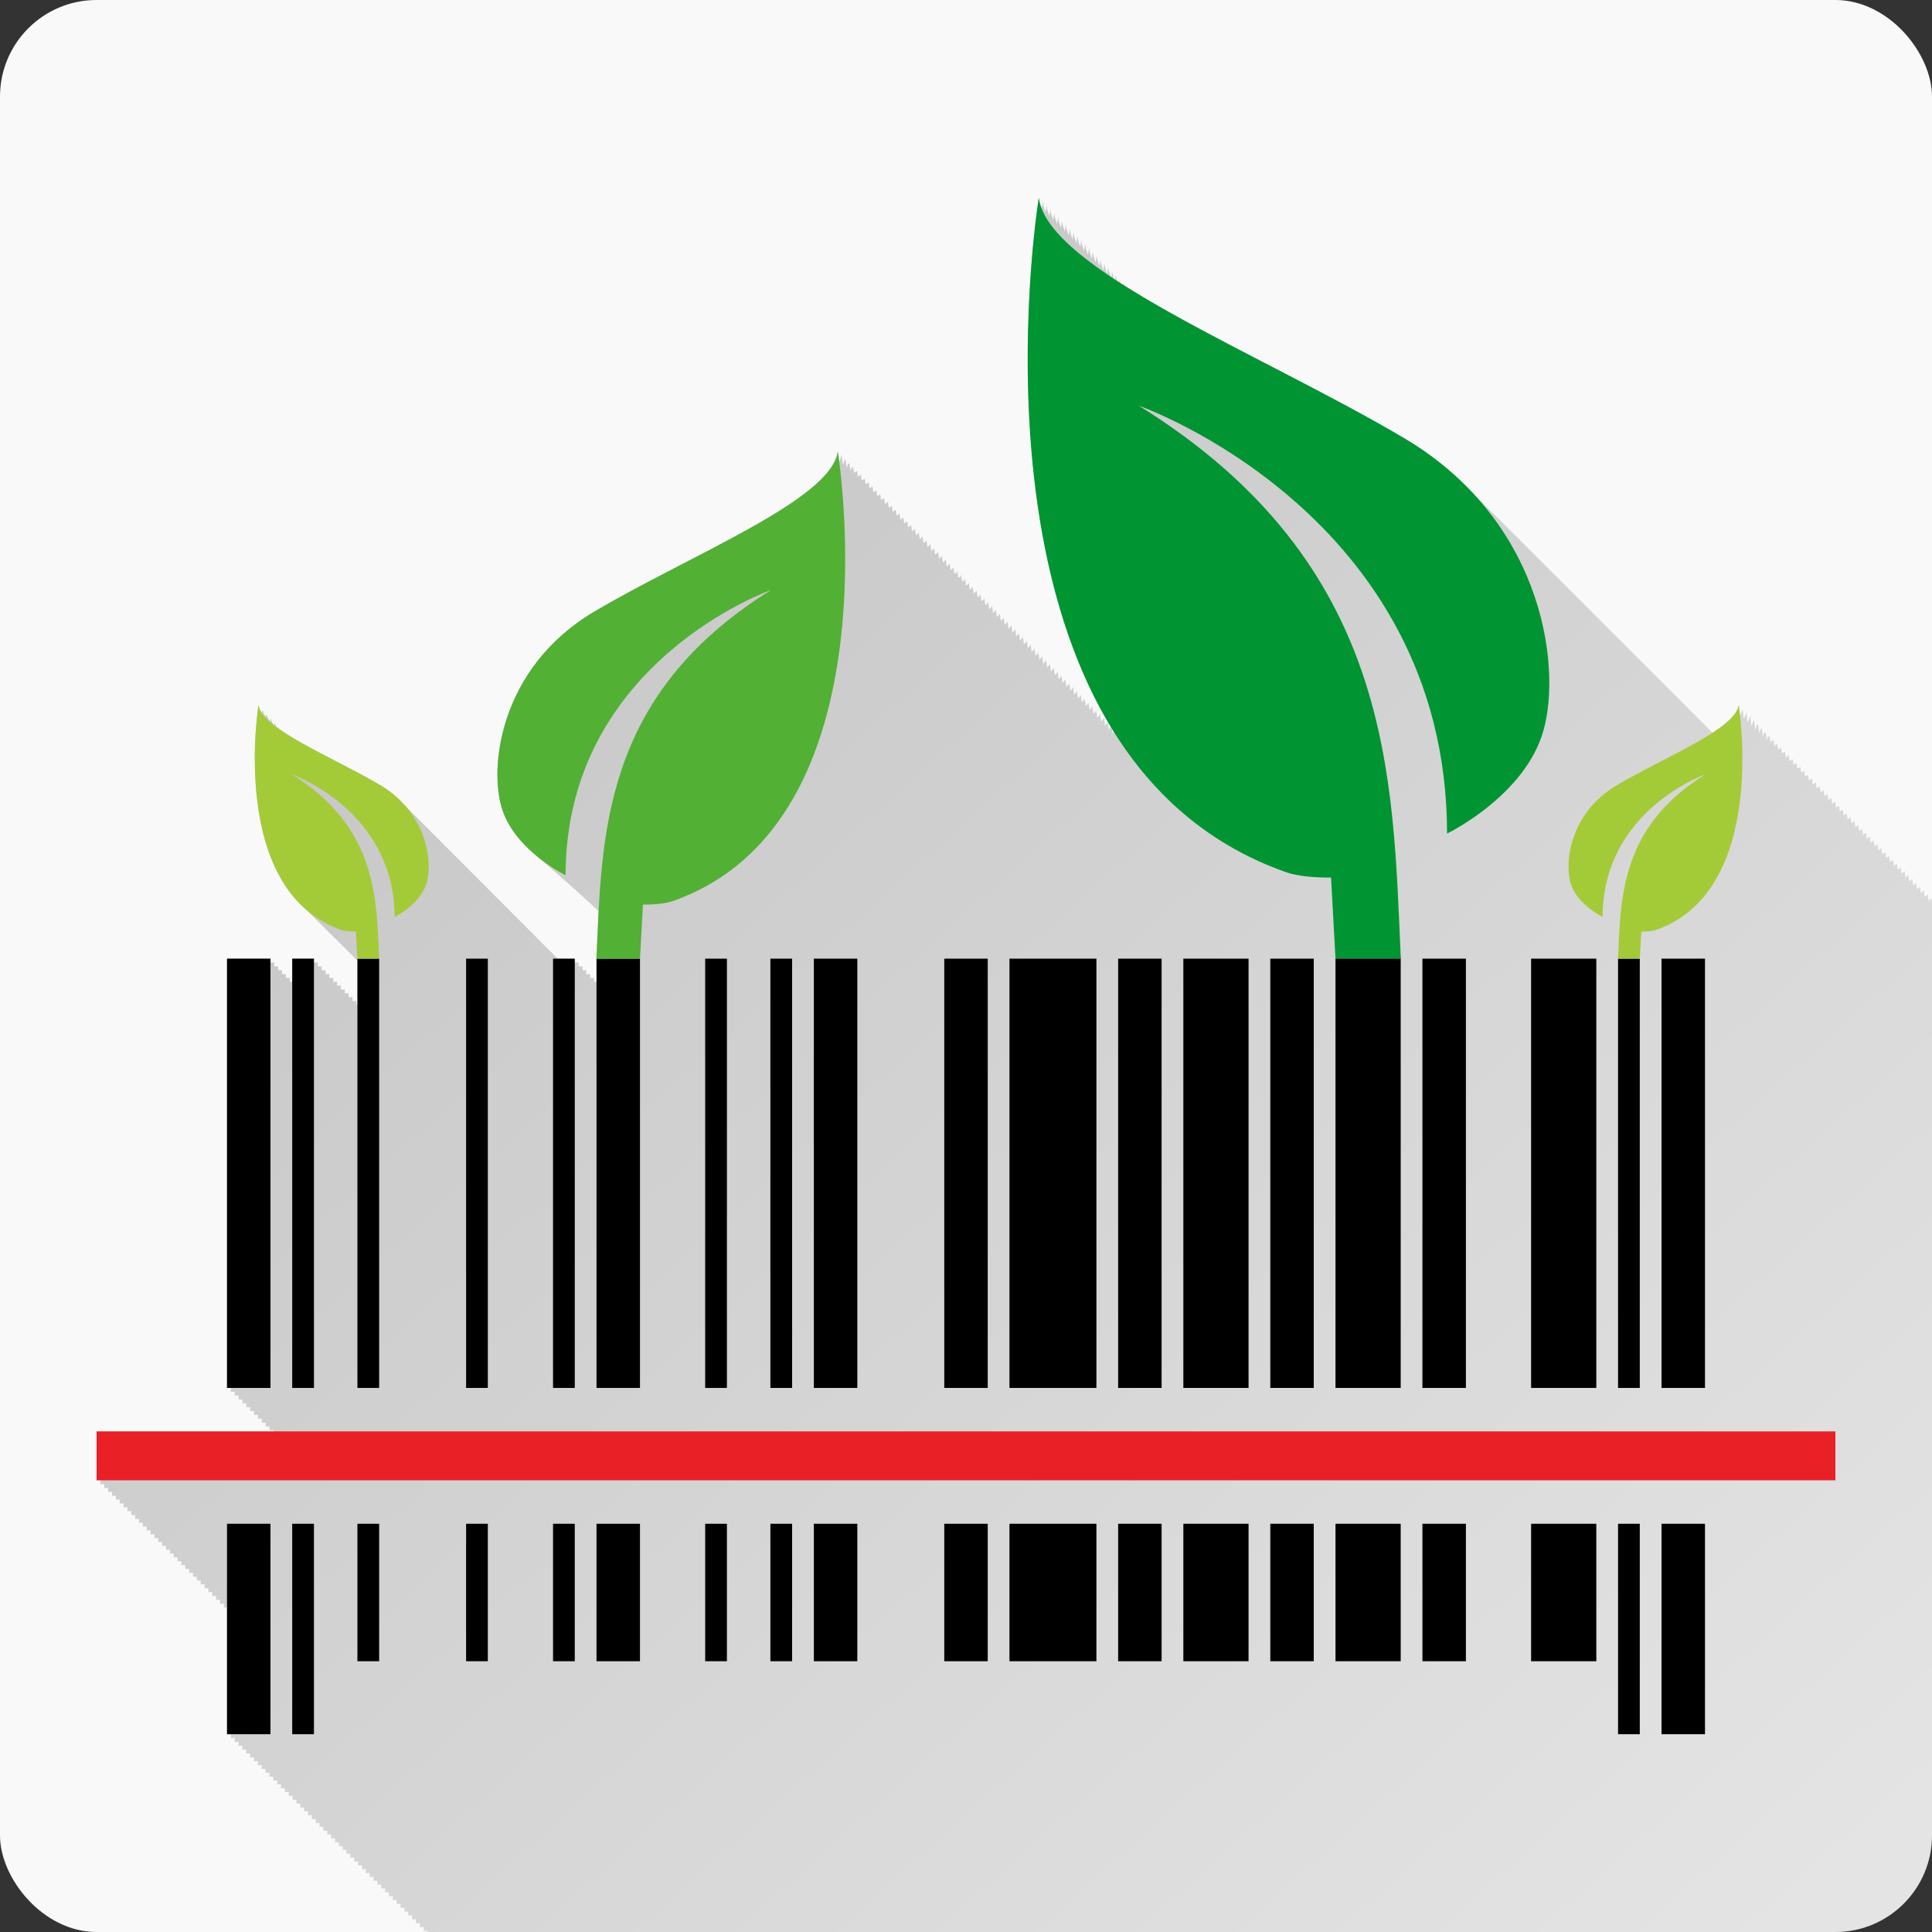 <?xml version="1.0" encoding="UTF-8" standalone="no"?>
<svg
	height="100"
	xmlns:cc="http://creativecommons.org/ns#"
	xmlns:rdf="http://www.w3.org/1999/02/22-rdf-syntax-ns#"
	id="svg4"
	version="1.1"
	xmlns:sodipodi="http://sodipodi.sourceforge.net/DTD/sodipodi-0.dtd"
	viewBox="0 0 100 100"
	width="100"
	xmlns="http://www.w3.org/2000/svg"
	xmlns:dc="http://purl.org/dc/elements/1.1/"
	xmlns:inkscape="http://www.inkscape.org/namespaces/inkscape"
	xmlns:xlink="http://www.w3.org/1999/xlink"
	inkscape:export-filename="D:\workspaces\web-intellij\Barcodr\img\logo-border.png"
	inkscape:export-xdpi="61.439999"
	inkscape:export-ydpi="61.439999"
	inkscape:version="0.92.1 r15371"
	sodipodi:docname="logo.svg">
  <rect x="0" y="0" width="100" height="100" fill="#333333" stroke="none"/>
  <sodipodi:namedview
     bordercolor="#666666"
     borderopacity="1"
     gridtolerance="10"
     guidetolerance="10"
     id="namedview6"
     objecttolerance="10"
     pagecolor="#ffffff"
     showgrid="true"
     inkscape:current-layer="svg4"
     inkscape:cx="-32.931026"
     inkscape:cy="62.590389"
     inkscape:pageopacity="0"
     inkscape:pageshadow="2"
     inkscape:window-height="1017"
     inkscape:window-maximized="1"
     inkscape:window-width="1920"
     inkscape:window-x="-8"
     inkscape:window-y="-8"
     inkscape:zoom="2.8284271">
    <inkscape:grid
       id="grid4502"
       type="xygrid" />
  </sodipodi:namedview>
  <defs
     id="defs8">
    <linearGradient
       id="linearGradient7004"
       inkscape:collect="always">
      <stop
         style="stop-color:#000000;stop-opacity:1"
         id="stop7000"
         offset="0" />
      <stop
         style="stop-color:#000000;stop-opacity:0"
         id="stop7002"
         offset="1" />
    </linearGradient>
    <linearGradient
       gradientUnits="userSpaceOnUse"
       id="linearGradient7006"
       x1="5"
       x2="140"
       y1="10"
       y2="160"
       inkscape:collect="always"
       xlink:href="#linearGradient7004" />
  </defs>
  <rect
     style="opacity:1;fill:#f9f9f9;fill-opacity:1;stroke:none;stroke-width:0.3;stroke-linecap:butt;stroke-linejoin:round;stroke-miterlimit:4;stroke-dasharray:none;stroke-opacity:1;paint-order:normal"
     height="100"
     id="rect4960"
     ry="5"
     width="100"
     x="0"
     y="0" />
  <path
     style="fill:url(#linearGradient7006);fill-opacity:1;stroke-width:1.689;opacity:0.228"
     d="M 53.768 10.236 C 53.768 10.236 51.086 26.66 57.336 37.34 C 57.389 37.431 57.447 37.519 57.502 37.609 C 57.479 37.657 57.444 37.707 57.393 37.756 C 57.37 37.592 57.336 37.341 57.336 37.34 C 57.326 37.41 57.269 37.481 57.191 37.555 C 57.169 37.391 57.137 37.137 57.137 37.137 C 57.128 37.207 57.07 37.28 56.992 37.354 C 56.97 37.192 56.936 36.938 56.936 36.938 C 56.927 37.007 56.87 37.079 56.793 37.152 C 56.771 36.992 56.736 36.738 56.736 36.738 C 56.727 36.808 56.672 36.88 56.594 36.953 C 56.571 36.793 56.537 36.539 56.537 36.539 C 56.528 36.608 56.471 36.679 56.393 36.752 C 56.371 36.594 56.338 36.34 56.338 36.34 C 56.329 36.408 56.272 36.478 56.193 36.551 C 56.171 36.394 56.139 36.141 56.139 36.141 C 56.13 36.209 56.073 36.278 55.994 36.35 C 55.972 36.194 55.938 35.939 55.938 35.939 C 55.929 36.008 55.874 36.08 55.793 36.152 C 55.771 35.995 55.738 35.74 55.738 35.74 C 55.73 35.808 55.674 35.879 55.594 35.951 C 55.572 35.796 55.539 35.541 55.539 35.541 C 55.53 35.608 55.475 35.679 55.395 35.75 C 55.373 35.596 55.34 35.342 55.34 35.342 C 55.331 35.409 55.275 35.478 55.195 35.549 C 55.174 35.396 55.141 35.143 55.141 35.143 C 55.132 35.21 55.076 35.278 54.994 35.35 C 54.973 35.197 54.939 34.941 54.939 34.941 C 54.931 35.008 54.877 35.078 54.795 35.148 C 54.774 34.997 54.74 34.742 54.74 34.742 C 54.732 34.808 54.677 34.877 54.596 34.947 C 54.575 34.797 54.541 34.543 54.541 34.543 C 54.533 34.608 54.478 34.676 54.396 34.746 C 54.376 34.598 54.342 34.344 54.342 34.344 C 54.334 34.409 54.276 34.476 54.195 34.545 C 54.175 34.399 54.143 34.145 54.143 34.145 C 54.134 34.209 54.078 34.277 53.996 34.346 C 53.975 34.198 53.941 33.943 53.941 33.943 C 53.933 34.008 53.879 34.074 53.797 34.143 C 53.777 33.998 53.742 33.744 53.742 33.744 C 53.734 33.808 53.68 33.875 53.598 33.943 C 53.577 33.8 53.543 33.545 53.543 33.545 C 53.535 33.609 53.481 33.675 53.396 33.744 C 53.376 33.6 53.344 33.346 53.344 33.346 C 53.336 33.409 53.281 33.475 53.197 33.543 C 53.177 33.401 53.145 33.146 53.145 33.146 C 53.137 33.21 53.08 33.274 52.996 33.342 C 52.976 33.201 52.943 32.945 52.943 32.945 C 52.935 33.008 52.88 33.074 52.797 33.141 C 52.777 33.001 52.744 32.746 52.744 32.746 C 52.736 32.808 52.681 32.872 52.598 32.938 C 52.578 32.8 52.545 32.547 52.545 32.547 C 52.537 32.608 52.481 32.671 52.398 32.736 C 52.379 32.601 52.346 32.348 52.346 32.348 C 52.338 32.408 52.281 32.471 52.199 32.535 C 52.18 32.401 52.146 32.148 52.146 32.148 C 52.139 32.208 52.08 32.27 51.998 32.334 C 51.979 32.201 51.945 31.947 51.945 31.947 C 51.938 32.006 51.88 32.07 51.799 32.133 C 51.78 32.001 51.746 31.748 51.746 31.748 C 51.739 31.806 51.681 31.869 51.6 31.932 C 51.581 31.801 51.547 31.549 51.547 31.549 C 51.54 31.607 51.48 31.666 51.398 31.729 C 51.38 31.601 51.348 31.35 51.348 31.35 C 51.34 31.407 51.28 31.466 51.199 31.527 C 51.181 31.401 51.148 31.15 51.148 31.15 C 51.141 31.207 51.079 31.265 50.998 31.326 C 50.98 31.201 50.947 30.949 50.947 30.949 C 50.94 31.005 50.88 31.065 50.799 31.125 C 50.781 31.001 50.748 30.75 50.748 30.75 C 50.741 30.805 50.68 30.864 50.6 30.924 C 50.582 30.801 50.549 30.551 50.549 30.551 C 50.542 30.605 50.479 30.662 50.398 30.721 C 50.381 30.601 50.35 30.352 50.35 30.352 C 50.343 30.405 50.28 30.462 50.199 30.52 C 50.182 30.401 50.15 30.152 50.15 30.152 C 50.144 30.206 50.081 30.261 50 30.318 C 49.983 30.2 49.951 29.951 49.951 29.951 L 49.949 29.951 C 49.943 30.004 49.88 30.06 49.799 30.117 C 49.782 30 49.75 29.752 49.75 29.752 C 49.743 29.804 49.68 29.86 49.6 29.916 C 49.583 29.801 49.551 29.553 49.551 29.553 C 49.544 29.604 49.481 29.659 49.4 29.715 C 49.384 29.601 49.352 29.354 49.352 29.354 C 49.345 29.404 49.282 29.457 49.201 29.512 C 49.185 29.4 49.152 29.154 49.152 29.154 C 49.146 29.204 49.082 29.256 49.002 29.311 C 48.986 29.2 48.953 28.953 48.953 28.953 L 48.951 28.953 C 48.945 29.002 48.882 29.056 48.801 29.109 C 48.785 29 48.752 28.754 48.752 28.754 C 48.746 28.802 48.682 28.855 48.602 28.908 C 48.586 28.8 48.553 28.555 48.553 28.555 C 48.547 28.603 48.482 28.654 48.4 28.707 C 48.385 28.6 48.354 28.355 48.354 28.355 C 48.347 28.403 48.283 28.454 48.201 28.506 C 48.186 28.4 48.154 28.156 48.154 28.156 C 48.148 28.203 48.084 28.253 48.002 28.305 C 47.987 28.199 47.955 27.955 47.955 27.955 C 47.949 28.001 47.883 28.051 47.801 28.102 C 47.786 27.999 47.754 27.756 47.754 27.756 C 47.748 27.802 47.685 27.852 47.602 27.902 C 47.587 27.799 47.555 27.557 47.555 27.557 C 47.549 27.601 47.485 27.65 47.402 27.699 C 47.388 27.599 47.355 27.357 47.355 27.357 C 47.35 27.402 47.285 27.451 47.201 27.5 C 47.187 27.4 47.156 27.158 47.156 27.158 C 47.151 27.2 47.081 27.244 47.002 27.291 C 46.988 27.196 46.957 26.959 46.957 26.959 C 46.952 27.001 46.882 27.045 46.801 27.092 C 46.787 26.997 46.756 26.758 46.756 26.758 C 46.75 26.8 46.686 26.847 46.602 26.895 C 46.588 26.799 46.557 26.559 46.557 26.559 C 46.551 26.6 46.486 26.645 46.402 26.691 C 46.389 26.597 46.357 26.359 46.357 26.359 C 46.352 26.4 46.286 26.443 46.203 26.488 C 46.19 26.397 46.158 26.16 46.158 26.16 C 46.153 26.199 46.084 26.241 46.002 26.285 C 45.989 26.196 45.959 25.961 45.959 25.961 C 45.954 25.999 45.883 26.04 45.801 26.084 C 45.788 25.995 45.758 25.76 45.758 25.76 C 45.753 25.797 45.682 25.838 45.602 25.881 C 45.589 25.794 45.559 25.561 45.559 25.561 C 45.554 25.597 45.482 25.638 45.402 25.68 C 45.39 25.594 45.359 25.361 45.359 25.361 C 45.355 25.397 45.281 25.436 45.203 25.477 C 45.191 25.393 45.16 25.162 45.16 25.162 C 45.156 25.197 45.078 25.234 45.002 25.273 C 44.99 25.192 44.961 24.963 44.961 24.963 C 44.957 24.994 44.87 25.03 44.801 25.066 C 44.789 24.989 44.76 24.762 44.76 24.762 C 44.756 24.793 44.669 24.83 44.602 24.867 C 44.59 24.789 44.561 24.562 44.561 24.562 C 44.557 24.593 44.469 24.627 44.41 24.662 L 44.41 24.664 C 44.409 24.67 44.405 24.676 44.404 24.682 C 44.392 24.597 44.361 24.363 44.361 24.363 C 44.358 24.389 44.286 24.418 44.236 24.447 L 44.234 24.447 C 44.231 24.472 44.216 24.498 44.211 24.523 C 44.195 24.416 44.162 24.164 44.162 24.164 C 44.16 24.184 44.1 24.207 44.061 24.23 L 44.061 24.232 C 44.054 24.278 44.029 24.325 44.018 24.371 C 43.998 24.235 43.963 23.965 43.963 23.965 C 43.961 23.98 43.916 23.996 43.887 24.014 L 43.887 24.016 C 43.877 24.083 43.844 24.152 43.824 24.221 C 43.8 24.051 43.762 23.764 43.762 23.764 C 43.76 23.774 43.733 23.787 43.713 23.799 C 43.701 23.887 43.66 23.977 43.631 24.066 C 43.603 23.862 43.562 23.564 43.562 23.564 C 43.562 23.57 43.547 23.576 43.537 23.582 L 43.537 23.584 C 43.522 23.695 43.479 23.808 43.438 23.92 C 43.404 23.674 43.363 23.368 43.363 23.367 C 43.042 25.864 35.698 28.735 30.758 31.658 C 25.817 34.582 25.273 39.843 26.018 41.969 C 26.332 42.865 26.959 43.587 27.58 44.135 C 27.641 44.192 27.702 44.239 27.764 44.293 C 27.764 44.293 27.766 44.295 27.766 44.295 C 27.811 44.337 27.857 44.373 27.902 44.414 C 27.912 44.422 27.922 44.43 27.932 44.438 C 27.943 44.448 27.955 44.457 27.967 44.467 C 28.03 44.525 28.091 44.575 28.154 44.629 C 28.221 44.69 28.286 44.747 28.354 44.805 C 28.419 44.864 28.483 44.917 28.549 44.973 C 28.614 45.031 28.678 45.087 28.744 45.143 C 28.809 45.2 28.872 45.256 28.938 45.311 C 28.999 45.365 29.057 45.422 29.119 45.473 C 29.188 45.533 29.254 45.594 29.324 45.65 C 29.384 45.702 29.441 45.76 29.502 45.809 C 29.505 45.811 29.509 45.814 29.512 45.816 L 29.514 45.818 C 29.579 45.883 29.649 45.94 29.717 46.002 C 29.779 46.063 29.844 46.118 29.908 46.176 C 29.973 46.239 30.041 46.297 30.109 46.357 C 30.172 46.418 30.235 46.474 30.301 46.531 C 30.365 46.593 30.429 46.651 30.496 46.709 C 30.562 46.771 30.626 46.831 30.695 46.891 C 30.757 46.949 30.817 47.007 30.883 47.062 C 30.919 47.096 30.947 47.133 30.984 47.166 C 30.94 47.998 30.908 48.82 30.871 49.623 L 30.875 49.623 L 30.875 50.816 L 30.748 50.816 L 30.748 50.617 L 30.736 50.617 L 30.549 50.617 L 30.549 50.418 L 30.539 50.418 L 30.35 50.418 L 30.35 50.219 L 30.342 50.219 L 30.148 50.219 L 30.148 50.018 L 30.145 50.018 L 29.949 50.018 L 29.949 49.818 L 29.947 49.818 L 29.75 49.818 L 29.75 49.619 L 28.871 49.619 C 28.845 49.595 28.82 49.571 28.793 49.547 C 28.727 49.482 28.67 49.414 28.598 49.352 C 28.528 49.283 28.469 49.212 28.393 49.146 C 28.325 49.081 28.268 49.012 28.195 48.949 C 28.128 48.884 28.071 48.815 27.998 48.752 C 27.932 48.687 27.877 48.619 27.805 48.557 C 27.736 48.489 27.677 48.419 27.602 48.354 C 27.534 48.288 27.477 48.219 27.404 48.156 C 27.338 48.092 27.283 48.023 27.211 47.961 C 27.141 47.892 27.081 47.82 27.004 47.754 C 26.94 47.692 26.886 47.627 26.816 47.566 C 26.747 47.499 26.688 47.428 26.613 47.363 C 26.545 47.297 26.488 47.228 26.414 47.164 C 26.348 47.099 26.293 47.031 26.221 46.969 C 26.152 46.901 26.093 46.831 26.018 46.766 C 25.95 46.7 25.893 46.632 25.82 46.568 C 25.753 46.502 25.695 46.433 25.621 46.369 C 25.554 46.304 25.498 46.236 25.426 46.174 C 25.36 46.109 25.304 46.041 25.232 45.979 C 25.163 45.911 25.105 45.839 25.029 45.773 C 24.962 45.708 24.905 45.641 24.832 45.578 C 24.764 45.512 24.707 45.441 24.633 45.377 C 24.567 45.313 24.511 45.246 24.439 45.184 C 24.371 45.117 24.313 45.045 24.238 44.98 C 24.171 44.915 24.113 44.845 24.039 44.781 C 23.973 44.717 23.917 44.65 23.846 44.588 C 23.775 44.519 23.715 44.447 23.639 44.381 C 23.574 44.319 23.521 44.254 23.451 44.193 C 23.382 44.126 23.323 44.055 23.248 43.99 C 23.173 43.917 23.106 43.842 23.023 43.771 C 22.904 43.643 22.792 43.513 22.652 43.393 C 22.585 43.327 22.528 43.258 22.455 43.195 C 22.387 43.129 22.33 43.06 22.256 42.996 C 22.189 42.931 22.133 42.863 22.061 42.801 C 21.994 42.736 21.938 42.666 21.865 42.604 C 21.796 42.536 21.737 42.465 21.662 42.4 C 21.595 42.336 21.539 42.268 21.467 42.205 C 21.399 42.139 21.341 42.07 21.268 42.006 C 21.201 41.941 21.146 41.873 21.074 41.811 C 21.004 41.743 20.945 41.671 20.869 41.605 C 20.804 41.542 20.748 41.475 20.678 41.414 C 20.391 41.136 20.074 40.869 19.684 40.639 C 18.143 39.727 16.135 38.825 14.803 37.973 C 14.796 37.945 14.781 37.916 14.777 37.889 C 14.777 37.889 14.774 37.922 14.777 37.955 C 14.721 37.919 14.681 37.884 14.627 37.848 C 14.627 37.847 14.629 37.83 14.629 37.83 C 14.616 37.826 14.619 37.81 14.611 37.801 C 14.616 37.816 14.618 37.831 14.623 37.846 C 14.56 37.803 14.505 37.761 14.445 37.719 C 14.432 37.689 14.43 37.659 14.42 37.629 C 14.419 37.632 14.414 37.684 14.412 37.693 C 14.376 37.668 14.337 37.643 14.303 37.617 C 14.261 37.544 14.231 37.471 14.211 37.398 C 14.21 37.404 14.197 37.502 14.191 37.537 C 14.183 37.531 14.172 37.524 14.164 37.518 C 14.084 37.401 14.032 37.287 14.004 37.174 C 14.003 37.181 13.988 37.294 13.98 37.344 C 13.883 37.209 13.822 37.076 13.795 36.945 C 13.794 36.951 13.779 37.074 13.771 37.129 C 13.675 36.991 13.613 36.854 13.59 36.721 C 13.589 36.727 13.571 36.854 13.562 36.916 C 13.465 36.773 13.399 36.631 13.381 36.492 C 13.37 36.558 12.186 43.923 15.854 47.09 C 15.923 47.156 15.983 47.23 16.057 47.293 C 16.124 47.357 16.183 47.427 16.254 47.488 C 16.326 47.557 16.389 47.632 16.465 47.697 C 16.534 47.763 16.595 47.836 16.668 47.898 C 16.735 47.962 16.793 48.033 16.863 48.094 C 16.935 48.163 16.999 48.237 17.074 48.303 C 17.145 48.371 17.208 48.445 17.283 48.51 C 17.35 48.574 17.41 48.644 17.48 48.705 C 17.548 48.77 17.608 48.841 17.68 48.902 C 17.75 48.97 17.812 49.045 17.887 49.109 C 17.97 49.19 18.049 49.274 18.139 49.35 C 18.257 49.473 18.367 49.604 18.498 49.717 C 18.498 49.717 18.5 49.719 18.5 49.719 L 18.5 52.014 L 18.445 52.014 L 18.445 51.814 L 18.42 51.814 L 18.246 51.814 L 18.246 51.615 L 18.223 51.615 L 18.047 51.615 L 18.047 51.416 L 18.025 51.416 L 17.846 51.416 L 17.846 51.217 L 17.828 51.217 L 17.646 51.217 L 17.646 51.016 L 17.631 51.016 L 17.447 51.016 L 17.447 50.816 L 17.434 50.816 L 17.248 50.816 L 17.248 50.617 L 17.236 50.617 L 17.049 50.617 L 17.049 50.418 L 17.039 50.418 L 16.85 50.418 L 16.85 50.219 L 16.842 50.219 L 16.648 50.219 L 16.648 50.018 L 16.645 50.018 L 16.449 50.018 L 16.449 49.818 L 16.447 49.818 L 16.25 49.818 L 16.25 49.619 L 15.125 49.619 L 15.125 50.816 L 14.998 50.816 L 14.998 50.617 L 14.975 50.617 L 14.799 50.617 L 14.799 50.418 L 14.779 50.418 L 14.6 50.418 L 14.6 50.219 L 14.584 50.219 L 14.398 50.219 L 14.398 50.018 L 14.391 50.018 L 14.199 50.018 L 14.199 49.818 L 14.195 49.818 L 14 49.818 L 14 49.619 L 11.75 49.619 L 11.75 71.838 L 11.949 71.838 L 11.949 72.037 L 11.955 72.037 L 12.148 72.037 L 12.148 72.236 L 12.158 72.236 L 12.35 72.236 L 12.35 72.438 L 12.363 72.438 L 12.549 72.438 L 12.549 72.637 L 12.566 72.637 L 12.748 72.637 L 12.748 72.836 L 12.771 72.836 L 12.947 72.836 L 12.947 73.035 L 12.975 73.035 L 13.146 73.035 L 13.146 73.234 L 13.18 73.234 L 13.346 73.234 L 13.346 73.436 L 13.383 73.436 L 13.547 73.436 L 13.547 73.635 L 13.588 73.635 L 13.746 73.635 L 13.746 73.834 L 13.791 73.834 L 13.945 73.834 L 13.945 74.033 L 13.996 74.033 L 14.145 74.033 L 14.145 74.088 L 5 74.088 L 5 76.619 L 5.199 76.619 L 5.199 76.818 L 5.379 76.818 L 5.398 76.818 L 5.398 77.018 L 5.6 77.018 L 5.6 77.219 L 5.799 77.219 L 5.799 77.418 L 5.998 77.418 L 5.998 77.617 L 6.197 77.617 L 6.197 77.816 L 6.396 77.816 L 6.396 78.016 L 6.598 78.016 L 6.598 78.217 L 6.797 78.217 L 6.797 78.416 L 6.996 78.416 L 6.996 78.615 L 7.195 78.615 L 7.195 78.814 L 7.395 78.814 L 7.395 79.014 L 7.596 79.014 L 7.596 79.215 L 7.795 79.215 L 7.795 79.414 L 7.994 79.414 L 7.994 79.613 L 8.193 79.613 L 8.193 79.812 L 8.393 79.812 L 8.393 80.012 L 8.594 80.012 L 8.594 80.213 L 8.793 80.213 L 8.793 80.412 L 8.992 80.412 L 8.992 80.611 L 9.191 80.611 L 9.191 80.811 L 9.391 80.811 L 9.391 81.01 L 9.59 81.01 L 9.59 81.209 L 9.791 81.209 L 9.791 81.41 L 9.99 81.41 L 9.99 81.609 L 10.189 81.609 L 10.189 81.809 L 10.389 81.809 L 10.389 82.008 L 10.59 82.008 L 10.59 82.207 L 10.789 82.207 L 10.789 82.408 L 10.988 82.408 L 10.988 82.607 L 11.188 82.607 L 11.188 82.807 L 11.387 82.807 L 11.387 83.006 L 11.586 83.006 L 11.586 83.205 L 11.75 83.205 L 11.75 89.764 L 11.949 89.764 L 11.949 89.963 L 11.955 89.963 L 12.148 89.963 L 12.148 90.162 L 12.158 90.162 L 12.35 90.162 L 12.35 90.363 L 12.363 90.363 L 12.549 90.363 L 12.549 90.562 L 12.566 90.562 L 12.748 90.562 L 12.748 90.762 L 12.771 90.762 L 12.947 90.762 L 12.947 90.961 L 12.975 90.961 L 13.146 90.961 L 13.146 91.16 L 13.18 91.16 L 13.348 91.16 L 13.348 91.361 L 13.383 91.361 L 13.547 91.361 L 13.547 91.561 L 13.588 91.561 L 13.746 91.561 L 13.746 91.76 L 13.791 91.76 L 13.945 91.76 L 13.945 91.959 L 13.996 91.959 L 14.145 91.959 L 14.145 92.158 L 14.199 92.158 L 14.346 92.158 L 14.346 92.359 L 14.404 92.359 L 14.545 92.359 L 14.545 92.559 L 14.607 92.559 L 14.744 92.559 L 14.744 92.758 L 14.812 92.758 L 14.943 92.758 L 14.943 92.957 L 15.016 92.957 L 15.143 92.957 L 15.143 93.156 L 15.221 93.156 L 15.344 93.156 L 15.344 93.357 L 15.424 93.357 L 15.543 93.357 L 15.543 93.557 L 15.629 93.557 L 15.742 93.557 L 15.742 93.756 L 15.832 93.756 L 15.941 93.756 L 15.941 93.955 L 16.037 93.955 L 16.141 93.955 L 16.141 94.154 L 16.24 94.154 L 16.34 94.154 L 16.34 94.354 L 16.445 94.354 L 16.541 94.354 L 16.541 94.555 L 16.648 94.555 L 16.74 94.555 L 16.74 94.754 L 16.854 94.754 L 16.939 94.754 L 16.939 94.953 L 17.057 94.953 L 17.139 94.953 L 17.139 95.152 L 17.262 95.152 L 17.34 95.152 L 17.34 95.352 L 17.465 95.352 L 17.539 95.352 L 17.539 95.553 L 17.67 95.553 L 17.738 95.553 L 17.738 95.752 L 17.873 95.752 L 17.938 95.752 L 17.938 95.951 L 18.078 95.951 L 18.137 95.951 L 18.137 96.15 L 18.281 96.15 L 18.336 96.15 L 18.336 96.35 L 18.486 96.35 L 18.537 96.35 L 18.537 96.551 L 18.689 96.551 L 18.736 96.551 L 18.736 96.75 L 18.893 96.75 L 18.936 96.75 L 18.936 96.949 L 19.098 96.949 L 19.135 96.949 L 19.135 97.148 L 19.303 97.148 L 19.334 97.148 L 19.334 97.348 L 19.506 97.348 L 19.535 97.348 L 19.535 97.549 L 19.709 97.549 L 19.734 97.549 L 19.734 97.748 L 19.914 97.748 L 19.934 97.748 L 19.934 97.947 L 20.117 97.947 L 20.133 97.947 L 20.133 98.146 L 20.322 98.146 L 20.332 98.146 L 20.332 98.346 L 20.527 98.346 L 20.533 98.346 L 20.533 98.547 L 20.73 98.547 L 20.732 98.547 L 20.732 98.746 L 20.932 98.746 L 20.932 98.945 L 21.131 98.945 L 21.131 99.145 L 21.33 99.145 L 21.33 99.344 L 21.531 99.344 L 21.531 99.545 L 21.73 99.545 L 21.73 99.744 L 21.93 99.744 L 21.93 99.943 L 22.129 99.943 L 22.129 100 L 95 100 C 97.77 100 100 97.77 100 95 L 100 46.662 C 99.99 46.591 99.975 46.473 99.975 46.473 C 99.969 46.52 99.903 46.569 99.822 46.621 C 99.797 46.413 99.775 46.273 99.775 46.273 C 99.769 46.321 99.703 46.37 99.621 46.422 C 99.596 46.213 99.574 46.072 99.574 46.072 C 99.568 46.119 99.504 46.169 99.422 46.221 C 99.397 46.013 99.375 45.873 99.375 45.873 C 99.369 45.92 99.304 45.97 99.223 46.021 C 99.197 45.816 99.176 45.674 99.176 45.674 C 99.17 45.72 99.105 45.77 99.023 45.82 C 98.998 45.616 98.977 45.475 98.977 45.475 C 98.971 45.52 98.906 45.569 98.824 45.619 C 98.799 45.417 98.777 45.275 98.777 45.275 C 98.772 45.321 98.705 45.368 98.623 45.418 C 98.598 45.217 98.578 45.074 98.578 45.074 L 98.576 45.074 C 98.57 45.119 98.506 45.167 98.424 45.217 C 98.399 45.018 98.377 44.875 98.377 44.875 C 98.371 44.92 98.306 44.97 98.223 45.02 C 98.198 44.82 98.178 44.676 98.178 44.676 C 98.172 44.72 98.106 44.769 98.023 44.818 C 97.999 44.62 97.979 44.477 97.979 44.477 C 97.973 44.521 97.907 44.568 97.824 44.617 C 97.8 44.421 97.779 44.277 97.779 44.277 C 97.774 44.32 97.704 44.365 97.625 44.412 C 97.601 44.221 97.578 44.076 97.578 44.076 C 97.573 44.119 97.504 44.166 97.424 44.213 C 97.4 44.024 97.379 43.877 97.379 43.877 C 97.374 43.919 97.305 43.965 97.225 44.012 C 97.201 43.824 97.18 43.678 97.18 43.678 C 97.174 43.72 97.107 43.766 97.025 43.812 C 97.002 43.625 96.98 43.479 96.98 43.479 C 96.975 43.521 96.908 43.566 96.824 43.613 C 96.801 43.425 96.781 43.279 96.781 43.279 C 96.776 43.322 96.71 43.367 96.625 43.414 C 96.601 43.225 96.582 43.078 96.582 43.078 L 96.58 43.078 C 96.575 43.12 96.51 43.166 96.426 43.213 C 96.402 43.027 96.381 42.879 96.381 42.879 C 96.376 42.92 96.311 42.967 96.227 43.014 C 96.203 42.828 96.182 42.68 96.182 42.68 C 96.176 42.721 96.111 42.765 96.027 42.811 C 96.004 42.628 95.982 42.48 95.982 42.48 C 95.977 42.521 95.911 42.564 95.828 42.609 C 95.805 42.429 95.783 42.281 95.783 42.281 C 95.778 42.321 95.71 42.363 95.627 42.408 C 95.605 42.231 95.584 42.082 95.584 42.082 L 95.584 42.08 C 95.579 42.12 95.509 42.164 95.426 42.209 C 95.403 42.031 95.383 41.881 95.383 41.881 C 95.378 41.92 95.309 41.962 95.227 42.006 C 95.204 41.832 95.184 41.682 95.184 41.682 C 95.179 41.72 95.109 41.761 95.027 41.805 C 95.005 41.632 94.984 41.482 94.984 41.482 C 94.98 41.52 94.909 41.561 94.828 41.604 C 94.806 41.434 94.785 41.283 94.785 41.283 C 94.78 41.321 94.709 41.362 94.629 41.404 C 94.607 41.234 94.584 41.084 94.584 41.084 L 94.584 41.082 C 94.579 41.119 94.509 41.161 94.43 41.203 C 94.408 41.034 94.385 40.883 94.385 40.883 C 94.38 40.919 94.308 40.96 94.229 41.002 C 94.207 40.835 94.186 40.684 94.186 40.684 C 94.181 40.72 94.107 40.76 94.027 40.801 C 94.006 40.636 93.986 40.484 93.986 40.484 C 93.982 40.52 93.906 40.559 93.828 40.6 C 93.807 40.437 93.787 40.285 93.787 40.285 C 93.783 40.32 93.706 40.358 93.629 40.398 C 93.608 40.238 93.588 40.086 93.588 40.086 C 93.583 40.12 93.506 40.158 93.43 40.197 C 93.409 40.038 93.387 39.885 93.387 39.885 C 93.383 39.916 93.298 39.954 93.229 39.99 C 93.209 39.838 93.188 39.686 93.188 39.686 C 93.183 39.717 93.099 39.753 93.029 39.789 C 93.01 39.64 92.988 39.486 92.988 39.486 C 92.984 39.518 92.898 39.553 92.83 39.59 C 92.811 39.44 92.789 39.287 92.789 39.287 C 92.785 39.319 92.698 39.356 92.631 39.393 C 92.611 39.241 92.59 39.088 92.59 39.088 C 92.586 39.12 92.494 39.156 92.43 39.193 C 92.41 39.041 92.389 38.887 92.389 38.887 C 92.385 38.917 92.297 38.953 92.238 38.988 C 92.237 38.995 92.233 39.001 92.232 39.008 C 92.211 38.843 92.189 38.688 92.189 38.688 C 92.186 38.715 92.105 38.747 92.051 38.779 C 92.049 38.796 92.039 38.813 92.035 38.83 C 92.012 38.644 91.99 38.488 91.99 38.488 C 91.987 38.514 91.913 38.543 91.863 38.572 C 91.86 38.599 91.846 38.626 91.84 38.652 C 91.814 38.442 91.791 38.289 91.791 38.289 C 91.788 38.312 91.722 38.337 91.678 38.363 C 91.673 38.401 91.656 38.439 91.645 38.477 C 91.616 38.24 91.592 38.09 91.592 38.09 L 91.59 38.09 C 91.586 38.11 91.529 38.133 91.49 38.156 C 91.484 38.203 91.463 38.251 91.447 38.299 C 91.416 38.036 91.391 37.889 91.391 37.889 C 91.388 37.906 91.337 37.927 91.303 37.947 C 91.295 38.008 91.272 38.071 91.248 38.133 C 91.216 37.856 91.191 37.689 91.191 37.689 C 91.19 37.705 91.145 37.722 91.115 37.74 C 91.106 37.811 91.084 37.885 91.053 37.957 C 91.019 37.668 90.992 37.49 90.992 37.49 C 90.991 37.503 90.954 37.518 90.93 37.533 C 90.919 37.614 90.892 37.693 90.854 37.775 C 90.819 37.478 90.793 37.291 90.793 37.291 C 90.792 37.301 90.762 37.312 90.742 37.324 C 90.731 37.41 90.699 37.498 90.656 37.586 C 90.622 37.284 90.594 37.092 90.594 37.092 C 90.593 37.1 90.57 37.108 90.555 37.117 C 90.543 37.21 90.506 37.304 90.457 37.398 C 90.422 37.091 90.393 36.891 90.393 36.891 C 90.392 36.896 90.377 36.902 90.367 36.908 C 90.354 37.007 90.314 37.108 90.26 37.209 C 90.224 36.896 90.193 36.691 90.193 36.691 C 90.193 36.694 90.187 36.698 90.182 36.701 C 90.168 36.806 90.121 36.914 90.061 37.021 C 90.024 36.703 89.994 36.492 89.994 36.492 C 89.936 36.947 89.403 37.429 88.641 37.926 C 88.624 37.908 88.605 37.892 88.588 37.875 C 88.525 37.808 88.455 37.744 88.391 37.678 C 88.33 37.613 88.263 37.55 88.201 37.486 C 88.135 37.416 88.062 37.349 87.994 37.279 C 87.927 37.208 87.852 37.139 87.783 37.068 C 87.722 37.003 87.653 36.942 87.59 36.877 C 87.527 36.809 87.456 36.745 87.391 36.678 C 87.331 36.614 87.265 36.552 87.203 36.488 C 87.137 36.418 87.064 36.351 86.996 36.281 C 86.929 36.21 86.854 36.141 86.785 36.07 C 86.724 36.005 86.655 35.943 86.592 35.879 C 86.529 35.811 86.458 35.747 86.393 35.68 C 86.333 35.616 86.267 35.554 86.205 35.49 C 86.139 35.419 86.064 35.352 85.996 35.281 C 85.93 35.21 85.855 35.142 85.787 35.072 C 85.726 35.007 85.656 34.945 85.594 34.881 C 85.53 34.813 85.46 34.749 85.395 34.682 C 85.335 34.618 85.268 34.556 85.207 34.492 C 85.141 34.421 85.066 34.354 84.998 34.283 C 84.932 34.212 84.857 34.144 84.789 34.074 C 84.728 34.009 84.658 33.947 84.596 33.883 C 84.532 33.815 84.462 33.751 84.396 33.684 C 84.337 33.62 84.27 33.558 84.209 33.494 C 84.143 33.423 84.068 33.356 84 33.285 C 83.934 33.214 83.859 33.146 83.791 33.076 C 83.73 33.011 83.66 32.949 83.598 32.885 C 83.534 32.817 83.464 32.753 83.398 32.686 C 83.336 32.619 83.266 32.555 83.201 32.488 C 83.141 32.424 83.074 32.361 83.012 32.297 C 82.942 32.223 82.865 32.152 82.793 32.078 C 82.732 32.013 82.662 31.951 82.6 31.887 C 82.536 31.819 82.465 31.754 82.4 31.688 C 82.338 31.621 82.267 31.557 82.203 31.49 C 82.143 31.426 82.076 31.363 82.014 31.299 C 81.944 31.224 81.867 31.154 81.795 31.08 C 81.734 31.015 81.664 30.953 81.602 30.889 C 81.538 30.821 81.467 30.756 81.402 30.689 C 81.34 30.623 81.269 30.558 81.205 30.492 C 81.145 30.428 81.078 30.365 81.016 30.301 C 80.95 30.23 80.876 30.163 80.809 30.094 C 80.741 30.022 80.665 29.952 80.596 29.881 C 80.535 29.816 80.466 29.755 80.404 29.691 C 80.342 29.625 80.271 29.56 80.207 29.494 C 80.147 29.43 80.08 29.367 80.018 29.303 C 79.952 29.232 79.878 29.165 79.811 29.096 C 79.744 29.024 79.669 28.956 79.6 28.885 C 79.539 28.82 79.469 28.758 79.406 28.693 C 79.343 28.626 79.272 28.561 79.207 28.494 C 79.147 28.43 79.081 28.368 79.02 28.305 C 78.954 28.234 78.88 28.167 78.812 28.098 C 78.746 28.026 78.671 27.958 78.602 27.887 C 78.54 27.822 78.471 27.76 78.408 27.695 C 78.345 27.628 78.274 27.563 78.209 27.496 C 78.149 27.432 78.083 27.37 78.021 27.307 C 77.956 27.236 77.882 27.169 77.814 27.1 C 77.747 27.028 77.673 26.96 77.604 26.889 C 77.542 26.824 77.473 26.762 77.41 26.697 C 77.347 26.63 77.276 26.565 77.211 26.498 C 77.151 26.434 77.085 26.372 77.023 26.309 C 76.957 26.238 76.883 26.17 76.814 26.1 C 76.748 26.029 76.674 25.961 76.605 25.891 C 76.544 25.825 76.475 25.764 76.412 25.699 C 76.349 25.632 76.278 25.567 76.213 25.5 C 75.249 24.471 74.083 23.51 72.676 22.678 C 68.173 20.013 62.364 17.378 58.371 14.879 C 58.368 14.861 58.362 14.844 58.359 14.826 L 58.357 14.826 C 58.357 14.826 58.352 14.866 58.352 14.867 C 58.301 14.835 58.24 14.803 58.189 14.771 C 58.18 14.723 58.164 14.675 58.158 14.627 C 58.158 14.627 58.142 14.735 58.141 14.742 C 58.101 14.717 58.051 14.691 58.012 14.666 C 57.992 14.587 57.969 14.507 57.959 14.428 C 57.959 14.428 57.937 14.594 57.934 14.613 C 57.896 14.589 57.863 14.565 57.826 14.541 C 57.797 14.437 57.773 14.332 57.76 14.229 C 57.76 14.229 57.732 14.44 57.727 14.475 C 57.701 14.458 57.676 14.441 57.65 14.424 C 57.608 14.291 57.577 14.16 57.561 14.029 C 57.561 14.029 57.528 14.282 57.52 14.334 C 57.508 14.326 57.496 14.318 57.484 14.311 C 57.427 14.149 57.382 13.99 57.361 13.83 C 57.361 13.83 57.323 14.115 57.312 14.186 C 57.24 13.999 57.184 13.813 57.16 13.629 C 57.16 13.629 57.122 13.914 57.111 13.984 C 57.039 13.799 56.984 13.613 56.961 13.43 C 56.961 13.43 56.923 13.716 56.912 13.787 C 56.84 13.601 56.785 13.414 56.762 13.23 C 56.762 13.23 56.724 13.516 56.713 13.588 C 56.64 13.401 56.586 13.215 56.562 13.031 C 56.562 13.031 56.525 13.317 56.514 13.389 C 56.441 13.202 56.387 13.016 56.363 12.832 C 56.363 12.832 56.325 13.117 56.314 13.188 C 56.242 13.001 56.186 12.815 56.162 12.631 C 56.162 12.631 56.126 12.916 56.115 12.986 C 56.043 12.8 55.986 12.615 55.963 12.432 C 55.963 12.432 55.925 12.718 55.914 12.789 C 55.842 12.603 55.787 12.416 55.764 12.232 C 55.764 12.232 55.726 12.518 55.715 12.59 C 55.642 12.403 55.588 12.217 55.564 12.033 C 55.564 12.033 55.526 12.319 55.516 12.391 C 55.443 12.204 55.389 12.018 55.365 11.834 C 55.365 11.834 55.327 12.119 55.316 12.189 C 55.244 12.003 55.187 11.817 55.164 11.633 C 55.164 11.633 55.128 11.918 55.117 11.988 C 55.045 11.802 54.988 11.617 54.965 11.434 C 54.965 11.434 54.927 11.72 54.916 11.791 C 54.843 11.604 54.789 11.418 54.766 11.234 C 54.766 11.234 54.728 11.52 54.717 11.592 C 54.644 11.405 54.59 11.219 54.566 11.035 C 54.566 11.035 54.528 11.321 54.518 11.393 C 54.445 11.206 54.391 11.02 54.367 10.836 C 54.367 10.836 54.329 11.121 54.318 11.191 C 54.246 11.005 54.189 10.819 54.166 10.635 C 54.166 10.635 54.13 10.92 54.119 10.99 C 54.047 10.804 53.99 10.619 53.967 10.436 C 53.967 10.436 53.929 10.722 53.918 10.793 C 53.845 10.606 53.791 10.42 53.768 10.236 z M 13.59 36.721 C 13.59 36.721 13.59 36.715 13.59 36.715 C 13.578 36.71 13.58 36.691 13.58 36.691 C 13.581 36.701 13.588 36.711 13.59 36.721 z M 13.795 36.945 C 13.795 36.945 13.797 36.938 13.797 36.938 C 13.774 36.929 13.779 36.891 13.779 36.891 C 13.782 36.909 13.791 36.927 13.795 36.945 z M 14.004 37.174 C 14.004 37.173 14.006 37.16 14.006 37.16 C 13.971 37.148 13.98 37.092 13.98 37.092 C 13.984 37.119 13.997 37.147 14.004 37.174 z M 14.211 37.398 C 14.211 37.398 14.213 37.385 14.213 37.385 C 14.205 37.382 14.206 37.371 14.201 37.365 C 14.204 37.376 14.208 37.387 14.211 37.398 z M 14.42 37.629 C 14.42 37.628 14.422 37.608 14.422 37.607 C 14.411 37.604 14.413 37.59 14.406 37.582 C 14.41 37.598 14.415 37.613 14.42 37.629 z M 57.557 37.697 C 57.593 37.757 57.631 37.817 57.668 37.877 C 57.649 37.902 57.618 37.929 57.592 37.955 C 57.578 37.854 57.563 37.738 57.557 37.697 z M 57.777 38.055 C 57.792 38.078 57.805 38.102 57.82 38.125 C 57.811 38.135 57.801 38.146 57.791 38.156 C 57.785 38.116 57.782 38.086 57.777 38.055 z "
     id="path4930" />
  <path
     style="fill:#009432;stroke-width:1.689;fill-opacity:1"
     d="m 58.946,20.999 c 13.229,8.214 13.131,19.222 13.56,28.624 L 69.125,49.62 68.895,45.423 c -0.86,0.003 -1.73,-0.069 -2.304,-0.27 C 49.057,39.01 53.768,10.237 53.768,10.237 c 0.477,3.746 11.496,8.054 18.907,12.44 7.412,4.386 8.226,12.278 7.11,15.466 -1.117,3.188 -4.884,5 -4.884,5 C 74.887,26.583 58.946,20.999 58.946,20.999 Z"
     id="path4671"
     inkscape:connector-curvature="0" />
  <rect
     style="fill:#000000;stroke-width:0.559"
     height="22.219"
     id="barcode_bar1"
     width="2.25"
     x="11.75"
     y="49.62" />
  <rect
     style="fill:#000000;stroke-width:0.559"
     height="22.219"
     id="barcode_bar3"
     width="1.125"
     x="15.125"
     y="49.62" />
  <rect
     style="fill:#000000;stroke-width:0.559"
     height="22.219"
     id="barcode_bar5"
     width="1.125"
     x="18.5"
     y="49.62" />
  <rect
     style="fill:#000000;stroke-width:0.559"
     height="22.219"
     id="barcode_bar7"
     width="1.125"
     x="24.125"
     y="49.62" />
  <rect
     style="fill:#000000;stroke-width:0.559"
     height="22.219"
     id="barcode_bar9"
     width="1.125"
     x="28.625"
     y="49.62" />
  <rect
     style="fill:#000000;stroke-width:0.559"
     height="22.219"
     id="barcode_bar11"
     width="2.25"
     x="30.875"
     y="49.62" />
  <rect
     style="fill:#000000;stroke-width:0.559"
     height="22.219"
     id="barcode_bar13"
     width="1.125"
     x="36.5"
     y="49.62" />
  <rect
     style="fill:#000000;stroke-width:0.559"
     height="22.219"
     id="barcode_bar15"
     width="1.125"
     x="39.875"
     y="49.62" />
  <rect
     style="fill:#000000;stroke-width:0.559"
     height="22.219"
     id="barcode_bar17"
     width="2.25"
     x="42.125"
     y="49.62" />
  <rect
     style="fill:#000000;stroke-width:0.559"
     height="22.219"
     id="barcode_bar19"
     width="2.25"
     x="48.875"
     y="49.62" />
  <rect
     style="fill:#000000;stroke-width:0.559"
     height="22.219"
     id="barcode_bar21"
     width="4.5"
     x="52.25"
     y="49.62" />
  <rect
     style="fill:#000000;stroke-width:0.559"
     height="22.219"
     id="barcode_bar23"
     width="2.25"
     x="57.875"
     y="49.62" />
  <rect
     style="fill:#000000;stroke-width:0.559"
     height="22.219"
     id="barcode_bar25"
     width="3.375"
     x="61.25"
     y="49.62" />
  <rect
     style="fill:#000000;stroke-width:0.559"
     height="22.219"
     id="barcode_bar27"
     width="2.25"
     x="65.75"
     y="49.62" />
  <rect
     style="fill:#000000;stroke-width:0.559"
     height="22.219"
     id="barcode_bar29"
     width="3.375"
     x="69.125"
     y="49.62" />
  <rect
     style="fill:#000000;stroke-width:0.559"
     height="22.219"
     id="barcode_bar31"
     width="2.25"
     x="73.625"
     y="49.62" />
  <rect
     style="fill:#000000;stroke-width:0.559"
     height="22.219"
     id="barcode_bar33"
     width="3.375"
     x="79.25"
     y="49.62" />
  <rect
     style="fill:#000000;stroke-width:0.559"
     height="22.219"
     id="barcode_bar35"
     width="1.125"
     x="83.75"
     y="49.62" />
  <rect
     style="fill:#000000;stroke-width:0.559"
     height="22.219"
     id="barcode_bar37"
     width="2.25"
     x="86"
     y="49.62" />
  <path
     style="fill:#a3cb38;stroke-width:0.563;fill-opacity:1"
     d="m 15.107,40.08 c 4.41,2.738 4.377,6.407 4.52,9.541 L 18.5,49.62 18.423,48.221 c -0.287,0.001 -0.577,-0.023 -0.768,-0.09 -5.845,-2.048 -4.274,-11.639 -4.274,-11.639 0.159,1.249 3.832,2.685 6.302,4.147 2.471,1.462 2.742,4.093 2.37,5.155 -0.372,1.063 -1.628,1.667 -1.628,1.667 -0.004,-5.52 -5.318,-7.381 -5.318,-7.381 z"
     id="path4826"
     inkscape:connector-curvature="0" />
  <path
     style="fill:#a3cb38;stroke-width:0.563;fill-opacity:1"
     d="m 88.268,40.08 c -4.41,2.738 -4.377,6.407 -4.52,9.541 l 1.127,-0.001 0.077,-1.399 c 0.287,0.001 0.577,-0.023 0.768,-0.09 5.845,-2.048 4.274,-11.639 4.274,-11.639 -0.159,1.249 -3.832,2.685 -6.302,4.147 -2.471,1.462 -2.742,4.093 -2.37,5.155 0.372,1.063 1.628,1.667 1.628,1.667 0.004,-5.52 5.318,-7.381 5.318,-7.381 z"
     id="path4828"
     inkscape:connector-curvature="0" />
  <path
     style="fill:#52b035;stroke-width:1.126;fill-opacity:1"
     d="m 39.911,30.539 c -8.82,5.476 -8.754,12.814 -9.04,19.083 l 2.254,-0.002 0.153,-2.798 c 0.573,0.002 1.153,-0.046 1.536,-0.18 11.69,-4.095 8.549,-23.278 8.549,-23.278 -0.318,2.498 -7.664,5.369 -12.605,8.293 -4.941,2.924 -5.484,8.185 -4.74,10.31 0.745,2.125 3.256,3.334 3.256,3.334 0.009,-11.04 10.637,-14.763 10.637,-14.763 z"
     id="path4830"
     inkscape:connector-curvature="0" />
  <rect
     style="fill:#000000;stroke-width:0.391"
     height="10.893"
     id="rect4832"
     width="2.25"
     x="11.75"
     y="78.87" />
  <rect
     style="fill:#000000;stroke-width:0.391"
     height="10.893"
     id="rect4834"
     width="1.125"
     x="15.125"
     y="78.87" />
  <rect
     style="fill:#000000;stroke-width:0.316"
     height="7.115"
     id="rect4836"
     width="1.125"
     x="18.5"
     y="78.87" />
  <rect
     style="fill:#000000;stroke-width:0.316"
     height="7.115"
     id="rect4838"
     width="1.125"
     x="24.125"
     y="78.87" />
  <rect
     style="fill:#000000;stroke-width:0.316"
     height="7.115"
     id="rect4840"
     width="1.125"
     x="28.625"
     y="78.87" />
  <rect
     style="fill:#000000;stroke-width:0.316"
     height="7.115"
     id="rect4842"
     width="2.25"
     x="30.875"
     y="78.87" />
  <rect
     style="fill:#000000;stroke-width:0.316"
     height="7.115"
     id="rect4844"
     width="1.125"
     x="36.5"
     y="78.87" />
  <rect
     style="fill:#000000;stroke-width:0.316"
     height="7.115"
     id="rect4846"
     width="1.125"
     x="39.875"
     y="78.87" />
  <rect
     style="fill:#000000;stroke-width:0.316"
     height="7.115"
     id="rect4848"
     width="2.25"
     x="42.125"
     y="78.87" />
  <rect
     style="fill:#000000;stroke-width:0.316"
     height="7.115"
     id="rect4850"
     width="2.25"
     x="48.875"
     y="78.87" />
  <rect
     style="fill:#000000;stroke-width:0.316"
     height="7.115"
     id="rect4852"
     width="4.5"
     x="52.25"
     y="78.87" />
  <rect
     style="fill:#000000;stroke-width:0.316"
     height="7.115"
     id="rect4854"
     width="2.25"
     x="57.875"
     y="78.87" />
  <rect
     style="fill:#000000;stroke-width:0.316"
     height="7.115"
     id="rect4856"
     width="3.375"
     x="61.25"
     y="78.87" />
  <rect
     style="fill:#000000;stroke-width:0.316"
     height="7.115"
     id="rect4858"
     width="2.25"
     x="65.75"
     y="78.87" />
  <rect
     style="fill:#000000;stroke-width:0.316"
     height="7.115"
     id="rect4860"
     width="3.375"
     x="69.125"
     y="78.87" />
  <rect
     style="fill:#000000;stroke-width:0.316"
     height="7.115"
     id="rect4862"
     width="2.25"
     x="73.625"
     y="78.87" />
  <rect
     style="fill:#000000;stroke-width:0.316"
     height="7.115"
     id="rect4864"
     width="3.375"
     x="79.25"
     y="78.87" />
  <rect
     style="fill:#000000;stroke-width:0.391"
     height="10.893"
     id="rect4866"
     width="1.125"
     x="83.75"
     y="78.87" />
  <rect
     style="fill:#000000;stroke-width:0.391"
     height="10.893"
     id="rect4868"
     width="2.25"
     x="86"
     y="78.87" />
  <rect
     style="opacity:1;fill:#ea2027;fill-opacity:1;stroke:none;stroke-width:0.366;stroke-linecap:butt;stroke-linejoin:round;stroke-miterlimit:4;stroke-dasharray:none;stroke-opacity:1;paint-order:normal"
     height="2.531"
     id="rect4870"
     width="90"
     x="5"
     y="74.089" />
</svg>
